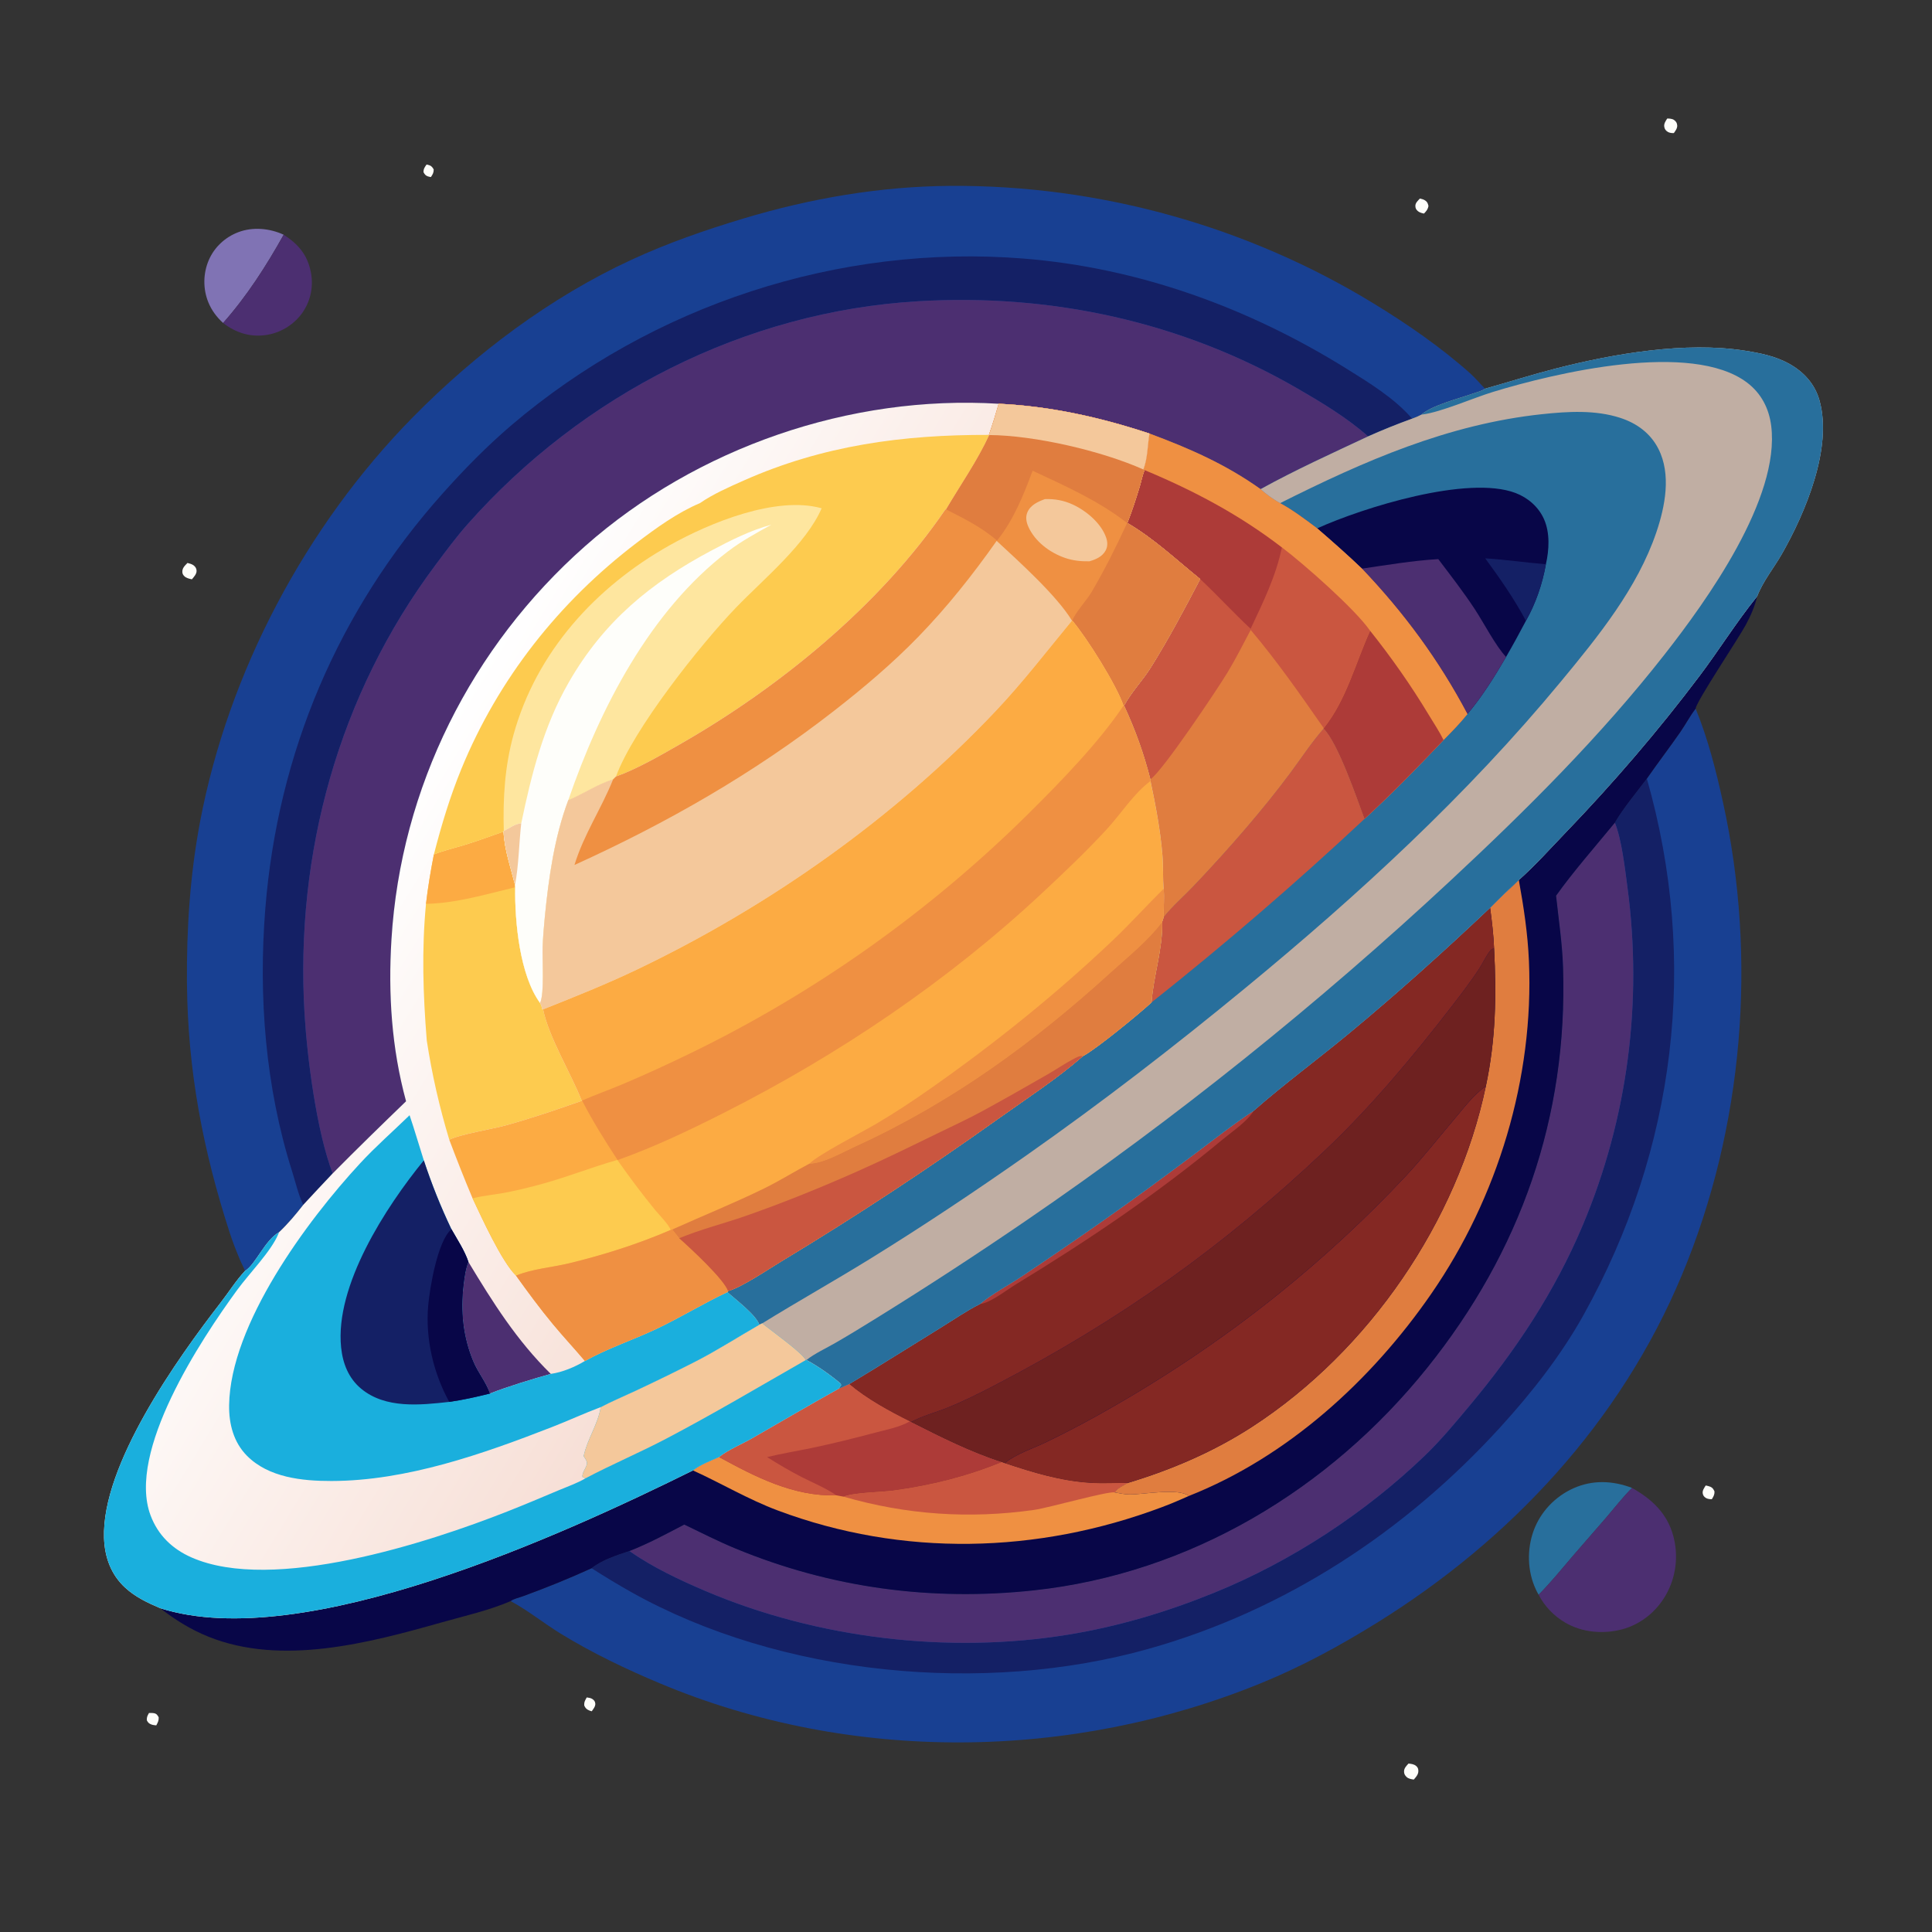 <?xml version="1.0" encoding="utf-8" ?>
<svg xmlns="http://www.w3.org/2000/svg" xmlns:xlink="http://www.w3.org/1999/xlink" width="1024" height="1024">
	<rect width="100%" height="100%" fill="#333333" stroke="none"/>
	<path fill="#FEFEFA" d="M226.085 87.206C226.288 87.244 226.494 87.271 226.695 87.32C228.406 87.732 229.034 88.324 229.864 89.771C229.907 91.549 229.345 92.377 228.389 93.841C227.777 93.735 227.365 93.686 226.757 93.476C225.523 93.05 225.059 92.342 224.468 91.258C224.445 89.46 225.111 88.615 226.085 87.206Z"/>
	<path fill="#FEFEFA" d="M311 899.667C311.825 899.808 313.078 899.95 313.808 900.414C314.827 901.061 315.408 901.714 315.517 902.947C315.648 904.425 314.439 905.861 313.642 907.005C313.005 906.835 312.917 906.831 312.241 906.55C310.906 905.996 310.263 905.304 309.67 903.984C309.532 902.134 310.08 901.241 311 899.667Z"/>
	<path fill="#FEFEFA" d="M78.964 907.92C79.857 907.921 80.883 907.863 81.754 908.057C83.064 908.347 83.495 909.122 84.107 910.199C84.207 911.975 83.659 912.94 82.83 914.482C82.023 914.413 81 914.295 80.244 914.015C78.94 913.532 78.43 912.977 77.81 911.777C77.778 909.932 78.109 909.502 78.964 907.92Z"/>
	<path fill="#FEFEFA" d="M904.067 787.335C904.865 787.515 905.753 787.673 906.504 787.998C907.787 788.553 908.147 789.31 908.723 790.508C908.766 792.267 908.178 793.166 907.309 794.61C906.377 794.625 905.061 794.489 904.244 793.995C903.218 793.375 902.684 792.723 902.477 791.523C902.214 790.005 903.311 788.555 904.067 787.335Z"/>
	<path fill="#FEFEFA" d="M752.602 105.22C753.506 105.426 754.522 105.694 755.311 106.213C756.56 107.037 756.768 107.769 757.115 109.157C756.783 111.029 756.031 111.822 754.752 113.189C753.737 113.029 752.302 112.596 751.501 111.902C750.561 111.088 750.146 110.309 750.175 109.043C750.211 107.475 751.592 106.268 752.602 105.22Z"/>
	<path fill="#FEFEFA" d="M883.668 62.817C884.723 62.819 886.327 62.909 887.24 63.56C888.336 64.34 888.847 65.098 888.952 66.459C889.071 68.012 888.006 69.345 887.171 70.546C886.178 70.595 884.857 70.442 883.988 69.909C882.912 69.248 882.329 68.525 882.104 67.254C881.804 65.558 882.811 64.172 883.668 62.817Z"/>
	<path fill="#FEFEFA" d="M99.379 298.372C100.443 298.637 101.807 299.01 102.692 299.703C103.628 300.435 104.21 301.439 104.189 302.649C104.158 304.355 102.721 305.815 101.71 307.055C100.339 306.741 98.804 306.433 97.737 305.427C97.121 304.846 96.705 304.153 96.649 303.312C96.501 301.097 97.951 299.83 99.379 298.372Z"/>
	<path fill="#FEFEFA" d="M746.542 934.716C747.943 934.879 749.427 935.023 750.56 935.976C751.2 936.514 751.612 937.171 751.717 937.99C752.009 940.282 750.731 941.564 749.354 943.202C748.11 943.045 746.51 942.774 745.553 941.867C744.608 940.972 744.135 940.126 744.174 938.796C744.223 937.104 745.48 935.889 746.542 934.716Z"/>
	<path fill="#8073B4" d="M118.256 171.183C114.856 168.102 112.154 164.485 110.421 160.226C107.514 153.084 107.623 144.904 110.677 137.829C113.628 130.989 119.313 125.741 126.247 123.087C133.989 120.124 142.928 120.98 150.362 124.407C141.03 141.078 130.938 156.839 118.256 171.183Z"/>
	<path fill="#4C2F71" d="M150.362 124.407C157.887 129.264 162.73 134.734 164.652 143.711C166.28 151.312 164.842 159.058 160.454 165.494C156.258 171.649 149.371 176.08 142.037 177.397C133.736 178.888 126.272 176.888 119.503 172.127C119.076 171.827 118.661 171.511 118.256 171.183C130.938 156.839 141.03 141.078 150.362 124.407Z"/>
	<path fill="#286F9C" d="M815.505 845.255C814.955 844.333 814.481 843.393 814.025 842.421C809.479 832.739 809.237 820.99 812.961 811.011C816.654 801.12 824.393 793.084 834.022 788.79C844.159 784.27 854.783 784.737 865.018 788.627C860.149 793.515 855.848 799.037 851.368 804.284L833.815 824.496C827.819 831.505 821.996 838.69 815.505 845.255Z"/>
	<path fill="#4C2F71" d="M865.018 788.627C875.438 794.518 883.481 801.938 886.797 813.795C889.765 824.41 888.391 835.901 882.899 845.467C877.863 854.24 869.608 860.945 859.784 863.567C849.85 866.218 838.591 865.294 829.644 860.043C823.578 856.483 818.757 851.496 815.505 845.255C821.996 838.69 827.819 831.505 833.815 824.496L851.368 804.284C855.848 799.037 860.149 793.515 865.018 788.627Z"/>
	<path fill="#184092" d="M872.867 412.684C878.611 404.408 884.739 396.409 890.489 388.141C893.335 384.048 895.687 379.517 898.717 375.588C905.3 391.664 909.51 408.357 913.237 425.3C931.413 507.939 924.115 597.66 891.415 675.853C858.894 753.616 800.702 816.242 729.469 860.314C709.842 872.458 690.146 883.184 668.744 891.956C567.745 933.35 450.982 934.59 350.055 892.335C332.002 884.777 313.943 876.147 297.241 865.912C288.286 860.425 279.866 853.558 270.657 848.618C271.987 847.46 275.278 846.727 277.031 846.089C289.399 841.589 301.574 836.647 313.55 831.189C318.944 826.839 327.084 824.198 333.624 822.067C343.672 818.156 353.142 813.029 362.685 808.048C371.692 812.383 380.684 816.968 389.923 820.783C440.489 841.665 493.687 848.788 547.995 842.919C630.67 833.984 704.653 789.45 756.364 725.074C805.853 663.464 830.982 592.187 828.452 512.928C828.044 500.131 826.123 487.461 824.737 474.749C834.055 461.699 845.687 448.505 855.901 436.032C860.124 428.657 867.589 419.69 872.867 412.684Z"/>
	<path fill="#142065" d="M855.901 436.032C860.124 428.657 867.589 419.69 872.867 412.684C900.469 509.42 888.177 609.16 839.361 696.867C827.349 718.449 811.778 738.246 795.18 756.459C744.755 811.791 681.193 853.511 608.897 873.887C521.795 898.435 413.768 888.313 334.489 843.796C327.398 839.814 320.406 835.564 313.55 831.189C318.944 826.839 327.084 824.198 333.624 822.067C345.805 830.676 360.4 837.525 374.096 843.345C433.205 868.464 502.908 876.746 566.304 866.375C592.934 862.018 618.514 854.35 643.494 844.205C684.257 827.651 723.574 801.936 755.273 771.431C763.668 763.352 771.167 754.288 778.635 745.361C803.304 715.871 823.979 684.858 838.941 649.28C862.745 592.672 870.71 531.088 862.578 470.246C861.275 460.497 859.544 444.945 855.901 436.032Z"/>
	<path fill="#4C2F71" d="M855.901 436.032C859.544 444.945 861.275 460.497 862.578 470.246C870.71 531.088 862.745 592.672 838.941 649.28C823.979 684.858 803.304 715.871 778.635 745.361C771.167 754.288 763.668 763.352 755.273 771.431C723.574 801.936 684.257 827.651 643.494 844.205C618.514 854.35 592.934 862.018 566.304 866.375C502.908 876.746 433.205 868.464 374.096 843.345C360.4 837.525 345.805 830.676 333.624 822.067C343.672 818.156 353.142 813.029 362.685 808.048C371.692 812.383 380.684 816.968 389.923 820.783C440.489 841.665 493.687 848.788 547.995 842.919C630.67 833.984 704.653 789.45 756.364 725.074C805.853 663.464 830.982 592.187 828.452 512.928C828.044 500.131 826.123 487.461 824.737 474.749C834.055 461.699 845.687 448.505 855.901 436.032Z"/>
	<path fill="#080648" d="M805.003 466.422C813.728 458.658 821.702 449.73 829.802 441.306C855.126 414.969 878.72 387.525 900.716 358.353C911.011 344.699 920.208 329.882 930.906 316.603L931.318 316.098C930.042 321.565 927.902 326.362 925.245 331.3C921.262 338.699 899.12 371.701 898.717 375.588C895.687 379.517 893.335 384.048 890.489 388.141C884.739 396.409 878.611 404.408 872.867 412.684C867.589 419.69 860.124 428.657 855.901 436.032C845.687 448.505 834.055 461.699 824.737 474.749C826.123 487.461 828.044 500.131 828.452 512.928C830.982 592.187 805.853 663.464 756.364 725.074C704.653 789.45 630.67 833.984 547.995 842.919C493.687 848.788 440.489 841.665 389.923 820.783C380.684 816.968 371.692 812.383 362.685 808.048C353.142 813.029 343.672 818.156 333.624 822.067C327.084 824.198 318.944 826.839 313.55 831.189C301.574 836.647 289.399 841.589 277.031 846.089C275.278 846.727 271.987 847.46 270.657 848.618C258.923 853.661 246.382 856.425 234.137 859.886C195.595 870.782 149.394 883.126 110.488 867.486C101.289 863.788 92.722 858.524 84.957 852.389C160.881 876.608 299.031 813.136 367.283 779.355C371.266 776.266 376.529 774.304 381.121 772.26C385.716 768.536 393.22 765.422 398.557 762.363C413.814 753.616 428.976 744.689 444.346 736.142L450.172 733.554C466.235 723.951 482.053 713.881 498 704.083C505.013 699.775 512.09 694.845 519.423 691.148C525.873 685.722 534.221 681.392 541.293 676.683C555.778 667.039 570.113 657.16 584.371 647.184C600.696 635.761 616.711 623.951 632.662 612.013C643.174 604.145 653.576 595.882 664.549 588.675C680.897 574.35 698.635 561.314 715.393 547.423C740.975 526.218 765.667 503.976 789.788 481.133C794.728 476.092 799.874 471.269 805.003 466.422Z"/>
	<path fill="#E07D3F" d="M789.788 481.133C794.728 476.092 799.874 471.269 805.003 466.422C807.6 480.708 809.737 494.848 810.367 509.37C813.057 571.424 793.838 634.742 758.586 685.757C726.885 731.634 682.537 772.135 630.165 792.87C624.281 788.503 606.436 792.132 598.82 792.08C596.131 792.061 593.492 791.52 590.861 791.011C592.238 788.651 595.398 787.336 597.709 785.991C621.11 778.932 643.435 769.374 663.971 756.008C725.528 715.942 772.428 647.595 787.522 575.757C792.806 550.965 793.184 527.828 791.891 502.653C791.589 495.434 790.746 488.289 789.788 481.133Z"/>
	<path fill="#EF9042" d="M450.172 733.554C459.454 741.407 471.42 747.912 482.288 753.332L482.896 753.689C498.566 761.618 514.388 769.606 531.161 774.987L532.52 775.503C547.36 780.461 562.005 784.931 577.747 785.939C584.372 786.364 591.072 785.973 597.709 785.991C595.398 787.336 592.238 788.651 590.861 791.011C593.492 791.52 596.131 792.061 598.82 792.08C606.436 792.132 624.281 788.503 630.165 792.87C625.369 795.031 620.538 797.066 615.612 798.913C549.893 823.556 478.269 825.3 412.288 800.605C396.551 794.716 382.471 786.253 367.283 779.355C371.266 776.266 376.529 774.304 381.121 772.26C385.716 768.536 393.22 765.422 398.557 762.363C413.814 753.616 428.976 744.689 444.346 736.142L450.172 733.554Z"/>
	<path fill="#CA5640" d="M531.161 774.987L532.52 775.503C547.36 780.461 562.005 784.931 577.747 785.939C584.372 786.364 591.072 785.973 597.709 785.991C595.398 787.336 592.238 788.651 590.861 791.011C587.321 790.202 555.901 799.17 548.167 800.269C513.839 805.146 480.429 802.878 447.139 793.266C453.138 790.972 466.872 790.982 473.951 790.016C493.775 787.311 512.61 782.604 531.161 774.987Z"/>
	<path fill="#AD3B38" d="M450.172 733.554C459.454 741.407 471.42 747.912 482.288 753.332L482.896 753.689C498.566 761.618 514.388 769.606 531.161 774.987C512.61 782.604 493.775 787.311 473.951 790.016C466.872 790.982 453.138 790.972 447.139 793.266L443.299 792.545C420.661 793.259 400.443 782.809 381.121 772.26C385.716 768.536 393.22 765.422 398.557 762.363C413.814 753.616 428.976 744.689 444.346 736.142L450.172 733.554Z"/>
	<path fill="#CA5640" d="M450.172 733.554C459.454 741.407 471.42 747.912 482.288 753.332C476.524 756.547 469.912 757.72 463.588 759.404C452.565 762.339 441.58 765.077 430.413 767.424C422.505 769.086 414.409 770.35 406.574 772.29C412.503 775.998 418.472 779.584 424.705 782.763C430.906 785.926 437.542 788.626 443.299 792.545C420.661 793.259 400.443 782.809 381.121 772.26C385.716 768.536 393.22 765.422 398.557 762.363C413.814 753.616 428.976 744.689 444.346 736.142L450.172 733.554Z"/>
	<path fill="#842823" d="M532.52 775.503C538.455 770.583 547.666 767.656 554.641 764.282C563.601 759.946 572.446 755.362 581.148 750.53C614.822 731.832 646.708 710.62 676.767 686.533C700.788 667.285 723.908 645.931 744.952 623.46C754.029 613.767 762.338 603.115 770.945 592.992C775.8 587.282 781.244 579.913 787.522 575.757C772.428 647.595 725.528 715.942 663.971 756.008C643.435 769.374 621.11 778.932 597.709 785.991C591.072 785.973 584.372 786.364 577.747 785.939C562.005 784.931 547.36 780.461 532.52 775.503Z"/>
	<path fill="#6E2120" d="M482.896 753.689C488.727 750.523 495.974 748.616 502.182 746.122C510.947 742.602 519.448 738.307 527.82 733.948C593.801 699.59 648.032 661.046 702.185 609.84C726.364 586.976 749.014 559.895 769.327 533.543C774.235 527.175 779.135 520.799 783.588 514.1C785.692 510.934 787.317 507.24 789.564 504.238C790.371 503.16 790.656 503.035 791.891 502.653C793.184 527.828 792.806 550.965 787.522 575.757C781.244 579.913 775.8 587.282 770.945 592.992C762.338 603.115 754.029 613.767 744.952 623.46C723.908 645.931 700.788 667.285 676.767 686.533C646.708 710.62 614.822 731.832 581.148 750.53C572.446 755.362 563.601 759.946 554.641 764.282C547.666 767.656 538.455 770.583 532.52 775.503L531.161 774.987C514.388 769.606 498.566 761.618 482.896 753.689Z"/>
	<path fill="#842823" d="M789.788 481.133C790.746 488.289 791.589 495.434 791.891 502.653C790.656 503.035 790.371 503.16 789.564 504.238C787.317 507.24 785.692 510.934 783.588 514.1C779.135 520.799 774.235 527.175 769.327 533.543C749.014 559.895 726.364 586.976 702.185 609.84C648.032 661.046 593.801 699.59 527.82 733.948C519.448 738.307 510.947 742.602 502.182 746.122C495.974 748.616 488.727 750.523 482.896 753.689L482.288 753.332C471.42 747.912 459.454 741.407 450.172 733.554C466.235 723.951 482.053 713.881 498 704.083C505.013 699.775 512.09 694.845 519.423 691.148C525.873 685.722 534.221 681.392 541.293 676.683C555.778 667.039 570.113 657.16 584.371 647.184C600.696 635.761 616.711 623.951 632.662 612.013C643.174 604.145 653.576 595.882 664.549 588.675C680.897 574.35 698.635 561.314 715.393 547.423C740.975 526.218 765.667 503.976 789.788 481.133Z"/>
	<path fill="#AD3B38" d="M664.549 588.675C660.933 594.573 653.306 599.549 647.986 603.972C613.524 632.625 576.876 657.307 538.631 680.626C533.793 683.576 526.177 689.513 520.958 690.868C520.322 691.033 520.128 691.041 519.423 691.148C525.873 685.722 534.221 681.392 541.293 676.683C555.778 667.039 570.113 657.16 584.371 647.184C600.696 635.761 616.711 623.951 632.662 612.013C643.174 604.145 653.576 595.882 664.549 588.675Z"/>
	<path fill="#184092" d="M129.829 673.645C129.191 671.656 127.981 669.614 127.159 667.658C125.174 662.936 123.307 658.175 121.728 653.301C107.51 609.416 99.503 567.375 99.088 521.065C98.832 492.505 100.715 463.773 106.012 435.683C121.002 356.195 162.161 278.697 218.856 221.093C252.11 187.308 291.612 157.588 334.774 137.645C353.953 128.783 373.801 121.91 394.007 115.825C429.536 105.125 466.61 98.751 503.781 98.518C582.588 98.022 661.008 119.826 728.219 160.946C745.954 171.797 763.72 184.034 779.253 197.911C782.04 200.402 784.45 203.382 787.114 206.017C785.469 207.254 782.819 207.87 780.853 208.564C773.53 211.146 758.833 214.872 753.412 219.749C751.775 220.603 750.172 221.293 748.429 221.903C740.536 224.762 732.8 227.87 725.133 231.293C705.957 240.273 686.675 249.026 668.121 259.26C649.794 246.161 630.25 237.579 609.226 229.794C583.345 221.21 556.69 215.276 529.342 213.999C450.638 209.148 369.255 237.215 310.162 289.423C249.888 342.675 212.417 417.477 207.481 497.875C205.701 526.864 207.552 555.611 215.22 583.69C202.138 596.322 189.117 609.003 176.328 621.933C171.111 627.475 165.867 632.994 160.723 638.604C156.751 643.705 152.605 648.646 147.904 653.096C140.353 657.373 135.482 670.225 129.829 673.645Z"/>
	<path fill="#142065" d="M160.723 638.604C158.106 633.166 156.599 626.443 154.767 620.657C140.683 576.18 136.923 528.23 140.601 481.847C147.165 399.059 179.243 323.584 234.561 261.605C245.96 248.834 258.16 236.353 271.201 225.254C345.786 161.774 444.572 129.243 542.41 137.037C603.481 141.902 661.699 163.076 713.544 195.317C725.436 202.713 739.333 211.213 748.429 221.903C740.536 224.762 732.8 227.87 725.133 231.293C714.034 221.446 700.566 213.358 687.759 205.946C626.439 170.457 557.042 155.48 486.503 159.673C394.773 165.125 308.652 209.208 247.89 277.776C241.771 284.68 236.277 292.135 230.759 299.52C179.556 368.051 156.297 452.339 161.419 537.429C162.841 561.067 167.846 599.823 176.328 621.933C171.111 627.475 165.867 632.994 160.723 638.604Z"/>
	<path fill="#4C2F71" d="M176.328 621.933C167.846 599.823 162.841 561.067 161.419 537.429C156.297 452.339 179.556 368.051 230.759 299.52C236.277 292.135 241.771 284.68 247.89 277.776C308.652 209.208 394.773 165.125 486.503 159.673C557.042 155.48 626.439 170.457 687.759 205.946C700.566 213.358 714.034 221.446 725.133 231.293C705.957 240.273 686.675 249.026 668.121 259.26C649.794 246.161 630.25 237.579 609.226 229.794C583.345 221.21 556.69 215.276 529.342 213.999C450.638 209.148 369.255 237.215 310.162 289.423C249.888 342.675 212.417 417.477 207.481 497.875C205.701 526.864 207.552 555.611 215.22 583.69C202.138 596.322 189.117 609.003 176.328 621.933Z"/>
	<path fill="#286F9C" d="M787.114 206.017C799.669 202.49 812.183 198.507 824.806 195.275C855.54 187.407 893.367 180.929 924.887 185.882C932.898 187.141 940.998 188.758 948.162 192.728C956.027 197.087 961.927 203.499 964.378 212.291C971.382 237.417 956.913 271.734 944.433 293.603C940.112 301.173 934.478 307.892 931.318 316.098L930.906 316.603C920.208 329.882 911.011 344.699 900.716 358.353C878.72 387.525 855.126 414.969 829.802 441.306C821.702 449.73 813.728 458.658 805.003 466.422C799.874 471.269 794.728 476.092 789.788 481.133C765.667 503.976 740.975 526.218 715.393 547.423C698.635 561.314 680.897 574.35 664.549 588.675C653.576 595.882 643.174 604.145 632.662 612.013C616.711 623.951 600.696 635.761 584.371 647.184C570.113 657.16 555.778 667.039 541.293 676.683C534.221 681.392 525.873 685.722 519.423 691.148C512.09 694.845 505.013 699.775 498 704.083C482.053 713.881 466.235 723.951 450.172 733.554L444.346 736.142L445.767 734.288L445.651 733.434C440.409 728.964 433.504 724.054 427.411 720.843L427.048 720.882C425.53 717.22 408.328 704.985 403.997 701.411L402.49 702.101C400.617 696.793 389.957 688.832 385.531 684.818L385.865 684.28C393.071 682.318 407.287 672.66 414.236 668.469C453.699 644.671 492.06 619.358 529.587 592.615C544.501 581.987 560.217 571.796 574.003 559.741C580.635 556.376 604.326 536.93 610.329 531.305C611.352 517.065 616.35 502.938 615.966 488.611L616.786 486.077C616.597 481.082 617.267 476.071 616.726 471.073C616.27 465.161 616.589 459.184 616.104 453.242C615.021 439.962 612.528 426.967 609.785 413.946L609.714 413.05C606.254 399.398 601.722 386.813 595.79 374.024C599.405 367.07 605.534 360.775 609.772 354.034C619.368 338.77 627.75 322.864 636.123 306.913C623.361 296.633 611.763 285.547 597.522 277.207C599.938 270.974 602.026 264.596 603.974 258.203C604.883 255.222 605.438 251.991 606.672 249.141L606.006 248.832C608.349 242.61 608.16 236.271 609.226 229.794C630.25 237.579 649.794 246.161 668.121 259.26C686.675 249.026 705.957 240.273 725.133 231.293C732.8 227.87 740.536 224.762 748.429 221.903C750.172 221.293 751.775 220.603 753.412 219.749C758.833 214.872 773.53 211.146 780.853 208.564C782.819 207.87 785.469 207.254 787.114 206.017Z"/>
	<path fill="#CA5640" d="M701.52 386.213C709.198 393.87 719.119 423.167 723.189 434.059C686.931 467.954 649.22 500.464 610.329 531.305C611.352 517.065 616.35 502.938 615.966 488.611L616.786 486.077C621.432 480.214 627.424 475.055 632.599 469.62C642.248 459.488 651.77 448.978 660.857 438.342C668.81 429.033 676.528 419.554 683.828 409.725C689.603 401.949 695.137 393.467 701.52 386.213Z"/>
	<path fill="#080648" d="M698.131 280.044C722.5 269.021 777.954 251.671 803.29 261.307C809.864 263.808 815.511 268.715 818.375 275.204C821.589 282.487 821.082 291.467 819.353 299.065C817.502 309.473 813.966 319.829 808.77 329.051C805.382 335.508 801.903 341.88 798.244 348.188C792.282 358.454 785.45 369.393 777.762 378.472C762.666 349.91 744.138 324.759 721.861 301.392C714.155 294.031 706.194 287.008 698.131 280.044Z"/>
	<path fill="#142065" d="M787.209 295.937C797.981 296.598 808.614 298.18 819.353 299.065C817.502 309.473 813.966 319.829 808.77 329.051C802.704 317.566 794.87 306.408 787.209 295.937Z"/>
	<path fill="#4C2F71" d="M721.861 301.392C735.204 299.442 748.849 297.137 762.318 296.34C768.927 305.067 775.677 313.751 781.693 322.902C786.401 330.066 792.743 342.403 798.244 348.188C792.282 358.454 785.45 369.393 777.762 378.472C762.666 349.91 744.138 324.759 721.861 301.392Z"/>
	<path fill="#CA5640" d="M609.226 229.794C630.25 237.579 649.794 246.161 668.121 259.26C671.285 262.089 674.799 264.577 678.488 266.678C685.501 270.494 691.75 275.281 698.131 280.044C706.194 287.008 714.155 294.031 721.861 301.392C744.138 324.759 762.666 349.91 777.762 378.472C773.852 383.346 769.503 387.784 765.113 392.223C751.606 406.436 737.619 420.806 723.189 434.059C719.119 423.167 709.198 393.87 701.52 386.213C695.137 393.467 689.603 401.949 683.828 409.725C676.528 419.554 668.81 429.033 660.857 438.342C651.77 448.978 642.248 459.488 632.599 469.62C627.424 475.055 621.432 480.214 616.786 486.077C616.597 481.082 617.267 476.071 616.726 471.073C616.27 465.161 616.589 459.184 616.104 453.242C615.021 439.962 612.528 426.967 609.785 413.946L609.714 413.05C606.254 399.398 601.722 386.813 595.79 374.024C599.405 367.07 605.534 360.775 609.772 354.034C619.368 338.77 627.75 322.864 636.123 306.913C623.361 296.633 611.763 285.547 597.522 277.207C599.938 270.974 602.026 264.596 603.974 258.203C604.883 255.222 605.438 251.991 606.672 249.141L606.006 248.832C608.349 242.61 608.16 236.271 609.226 229.794Z"/>
	<path fill="#AD3B38" d="M597.522 277.207C599.938 270.974 602.026 264.596 603.974 258.203C604.883 255.222 605.438 251.991 606.672 249.141C632.808 260.025 656.939 272.808 679.444 290.13C676.234 305.546 669.491 319.131 662.861 333.26C653.685 324.741 645.269 315.452 636.123 306.913C623.361 296.633 611.763 285.547 597.522 277.207Z"/>
	<path fill="#E07D3F" d="M662.894 333.867C676.995 350.567 689.126 368.032 701.607 385.936L701.52 386.213C695.137 393.467 689.603 401.949 683.828 409.725C676.528 419.554 668.81 429.033 660.857 438.342C651.77 448.978 642.248 459.488 632.599 469.62C627.424 475.055 621.432 480.214 616.786 486.077C616.597 481.082 617.267 476.071 616.726 471.073C616.27 465.161 616.589 459.184 616.104 453.242C615.021 439.962 612.528 426.967 609.785 413.946L609.714 413.05C616.119 408.927 645.804 364.424 650.744 356.206C655.1 348.959 658.931 341.336 662.894 333.867Z"/>
	<path fill="#EF9042" d="M609.226 229.794C630.25 237.579 649.794 246.161 668.121 259.26C671.285 262.089 674.799 264.577 678.488 266.678C685.501 270.494 691.75 275.281 698.131 280.044C706.194 287.008 714.155 294.031 721.861 301.392C744.138 324.759 762.666 349.91 777.762 378.472C773.852 383.346 769.503 387.784 765.113 392.223C751.606 406.436 737.619 420.806 723.189 434.059C719.119 423.167 709.198 393.87 701.52 386.213L701.607 385.936C713.646 370.871 718.351 351.541 726.19 334.313C718.23 322.837 691.21 299.044 679.444 290.13C656.939 272.808 632.808 260.025 606.672 249.141L606.006 248.832C608.349 242.61 608.16 236.271 609.226 229.794Z"/>
	<path fill="#AD3B38" d="M701.607 385.936C713.646 370.871 718.351 351.541 726.19 334.313C737.626 348.681 747.875 363.294 757.358 379.031C759.943 383.322 762.908 387.732 765.113 392.223C751.606 406.436 737.619 420.806 723.189 434.059C719.119 423.167 709.198 393.87 701.52 386.213L701.607 385.936Z"/>
	<path fill="#C0AEA3" d="M787.114 206.017C799.669 202.49 812.183 198.507 824.806 195.275C855.54 187.407 893.367 180.929 924.887 185.882C932.898 187.141 940.998 188.758 948.162 192.728C956.027 197.087 961.927 203.499 964.378 212.291C971.382 237.417 956.913 271.734 944.433 293.603C940.112 301.173 934.478 307.892 931.318 316.098L930.906 316.603C920.208 329.882 911.011 344.699 900.716 358.353C878.72 387.525 855.126 414.969 829.802 441.306C821.702 449.73 813.728 458.658 805.003 466.422C799.874 471.269 794.728 476.092 789.788 481.133C765.667 503.976 740.975 526.218 715.393 547.423C698.635 561.314 680.897 574.35 664.549 588.675C653.576 595.882 643.174 604.145 632.662 612.013C616.711 623.951 600.696 635.761 584.371 647.184C570.113 657.16 555.778 667.039 541.293 676.683C534.221 681.392 525.873 685.722 519.423 691.148C512.09 694.845 505.013 699.775 498 704.083C482.053 713.881 466.235 723.951 450.172 733.554L444.346 736.142L445.767 734.288L445.651 733.434C440.409 728.964 433.504 724.054 427.411 720.843L427.048 720.882C425.53 717.22 408.328 704.985 403.997 701.411C422.829 689.775 442.145 678.947 460.988 667.312C489.298 649.831 517.118 631.252 544.35 612.134C584.065 584.252 622.422 554.642 659.878 523.807C720.186 474.16 777.48 421.48 827.334 361.195C847.021 337.388 867.838 311.794 877.899 282.132C882.547 268.43 885.882 251.493 879.004 237.926C874.789 229.611 867.532 224.331 858.787 221.485C845.597 217.191 831.039 218.066 817.441 219.509C767.436 224.815 722.965 244.369 678.488 266.678C674.799 264.577 671.285 262.089 668.121 259.26C686.675 249.026 705.957 240.273 725.133 231.293C732.8 227.87 740.536 224.762 748.429 221.903C750.172 221.293 751.775 220.603 753.412 219.749C758.833 214.872 773.53 211.146 780.853 208.564C782.819 207.87 785.469 207.254 787.114 206.017Z"/>
	<path fill="#286F9C" d="M787.114 206.017C799.669 202.49 812.183 198.507 824.806 195.275C855.54 187.407 893.367 180.929 924.887 185.882C932.898 187.141 940.998 188.758 948.162 192.728C956.027 197.087 961.927 203.499 964.378 212.291C971.382 237.417 956.913 271.734 944.433 293.603C940.112 301.173 934.478 307.892 931.318 316.098L930.906 316.603C920.208 329.882 911.011 344.699 900.716 358.353C878.72 387.525 855.126 414.969 829.802 441.306C821.702 449.73 813.728 458.658 805.003 466.422C799.874 471.269 794.728 476.092 789.788 481.133C765.667 503.976 740.975 526.218 715.393 547.423C698.635 561.314 680.897 574.35 664.549 588.675C653.576 595.882 643.174 604.145 632.662 612.013C616.711 623.951 600.696 635.761 584.371 647.184C570.113 657.16 555.778 667.039 541.293 676.683C534.221 681.392 525.873 685.722 519.423 691.148C512.09 694.845 505.013 699.775 498 704.083C482.053 713.881 466.235 723.951 450.172 733.554L444.346 736.142L445.767 734.288L445.651 733.434C440.409 728.964 433.504 724.054 427.411 720.843C431.903 717.329 437.718 714.673 442.698 711.809C450.097 707.554 457.363 703.077 464.617 698.583C491.381 682.004 517.7 664.843 543.686 647.066C623.034 592.782 698.682 532.043 769.02 466.534C809.141 429.168 848.229 390.29 882.108 347.072C904.613 318.363 943.651 264.107 938.769 225.652C937.6 216.441 933.463 208.455 926.006 202.804C896.567 180.5 824.466 197.593 791.362 207.711C780.799 210.939 764.034 218.371 753.921 219.691C753.752 219.713 753.582 219.729 753.412 219.749C758.833 214.872 773.53 211.146 780.853 208.564C782.819 207.87 785.469 207.254 787.114 206.017Z"/>
	<defs>
		<linearGradient id="gradient_0" gradientUnits="userSpaceOnUse" x1="426.824" y1="588.369" x2="197.615" y2="448.206">
			<stop offset="0" stop-color="#F7DFD6"/>
			<stop offset="1" stop-color="white"/>
		</linearGradient>
	</defs>
	<path fill="url(#gradient_0)" d="M215.22 583.69C207.552 555.611 205.701 526.864 207.481 497.875C212.417 417.477 249.888 342.675 310.162 289.423C369.255 237.215 450.638 209.148 529.342 213.999C556.69 215.276 583.345 221.21 609.226 229.794C608.16 236.271 608.349 242.61 606.006 248.832L606.672 249.141C605.438 251.991 604.883 255.222 603.974 258.203C602.026 264.596 599.938 270.974 597.522 277.207C611.763 285.547 623.361 296.633 636.123 306.913C627.75 322.864 619.368 338.77 609.772 354.034C605.534 360.775 599.405 367.07 595.79 374.024C601.722 386.813 606.254 399.398 609.714 413.05L609.785 413.946C612.528 426.967 615.021 439.962 616.104 453.242C616.589 459.184 616.27 465.161 616.726 471.073C617.267 476.071 616.597 481.082 616.786 486.077L615.966 488.611C616.35 502.938 611.352 517.065 610.329 531.305C604.326 536.93 580.635 556.376 574.003 559.741C560.217 571.796 544.501 581.987 529.587 592.615C492.06 619.358 453.699 644.671 414.236 668.469C407.287 672.66 393.071 682.318 385.865 684.28L385.531 684.818C389.957 688.832 400.617 696.793 402.49 702.101L403.997 701.411C408.328 704.985 425.53 717.22 427.048 720.882L427.411 720.843C433.504 724.054 440.409 728.964 445.651 733.434L445.767 734.288L444.346 736.142C428.976 744.689 413.814 753.616 398.557 762.363C393.22 765.422 385.716 768.536 381.121 772.26C376.529 774.304 371.266 776.266 367.283 779.355C299.031 813.136 160.881 876.608 84.957 852.389C78.282 849.554 71.832 846.52 66.428 841.576C58.831 834.627 55.481 825.349 55.137 815.2C53.819 776.335 94.022 720.044 116.923 690.463C121.2 684.938 125.062 678.744 129.829 673.645C135.482 670.225 140.353 657.373 147.904 653.096C152.605 648.646 156.751 643.705 160.723 638.604C165.867 632.994 171.111 627.475 176.328 621.933C189.117 609.003 202.138 596.322 215.22 583.69Z"/>
	<path fill="#4C2F71" d="M259.673 738.603C257.557 732.536 253.367 727.614 250.895 721.732C245.38 708.606 244.055 694.924 245.735 680.88C246.212 676.887 246.728 672.6 248.269 668.857C261.234 690.368 273.925 710.519 291.928 728.193C282.648 730.782 268.489 735.088 259.673 738.603Z"/>
	<path fill="#FDCB4F" d="M229.96 452.909C235.324 450.756 241.213 449.426 246.746 447.721C253.519 445.634 260.2 443.147 266.889 440.802C267.337 450.21 270.69 459.923 272.985 469.048L273.069 470.258C272.778 488.457 275.47 516.879 286.252 531.598C286.911 532.771 287.162 533.697 287.444 534.993L287.857 534.99C290.773 549.596 302.768 569.153 308.356 583.462C295.053 588.162 281.881 592.631 268.286 596.421C261.293 598.37 243.338 601.296 238.137 604.112C232.89 586.738 228.936 569.389 226.192 551.453C224.23 526.98 223.46 503.53 225.787 479.052C226.807 470.28 228.267 461.574 229.96 452.909Z"/>
	<path fill="#FCAB43" d="M229.96 452.909C235.324 450.756 241.213 449.426 246.746 447.721C253.519 445.634 260.2 443.147 266.889 440.802C267.337 450.21 270.69 459.923 272.985 469.048L273.069 470.258C257.844 473.928 241.533 478.799 225.787 479.052C226.807 470.28 228.267 461.574 229.96 452.909Z"/>
	<path fill="#1AAFDD" d="M129.829 673.645C135.482 670.225 140.353 657.373 147.904 653.096C147.785 653.398 147.672 653.701 147.548 654C143.728 663.196 132.079 674.988 125.8 683.58C106.497 709.995 67.129 769.394 79.805 803.191C83.741 813.685 91.329 820.992 101.508 825.473C144.74 844.504 227.162 817.57 268.805 801.152C278.045 797.509 287.214 793.645 296.362 789.774C300.977 787.821 306.054 786.081 310.353 783.525L308.734 782.788C308.347 780.883 310.52 778.194 311.02 776.239C311.454 774.539 310.183 773.173 309.359 771.808C311.266 762.713 317.007 754.854 318.401 745.798C324.39 742.651 330.642 740.055 336.765 737.184C347.377 732.209 357.927 727.078 368.367 721.75C379.972 715.826 391.178 708.61 402.49 702.101L403.997 701.411C408.328 704.985 425.53 717.22 427.048 720.882L427.411 720.843C433.504 724.054 440.409 728.964 445.651 733.434L445.767 734.288L444.346 736.142C428.976 744.689 413.814 753.616 398.557 762.363C393.22 765.422 385.716 768.536 381.121 772.26C376.529 774.304 371.266 776.266 367.283 779.355C299.031 813.136 160.881 876.608 84.957 852.389C78.282 849.554 71.832 846.52 66.428 841.576C58.831 834.627 55.481 825.349 55.137 815.2C53.819 776.335 94.022 720.044 116.923 690.463C121.2 684.938 125.062 678.744 129.829 673.645Z"/>
	<path fill="#F4C89B" d="M403.997 701.411C408.328 704.985 425.53 717.22 427.048 720.882C402.221 735.078 378.24 749.337 352.866 762.658C338.874 770.003 324.282 776.161 310.353 783.525L308.734 782.788C308.347 780.883 310.52 778.194 311.02 776.239C311.454 774.539 310.183 773.173 309.359 771.808C311.266 762.713 317.007 754.854 318.401 745.798C324.39 742.651 330.642 740.055 336.765 737.184C347.377 732.209 357.927 727.078 368.367 721.75C379.972 715.826 391.178 708.61 402.49 702.101L403.997 701.411Z"/>
	<path fill="#1AAFDD" d="M318.401 745.798C309.743 749.047 301.31 752.956 292.688 756.316C255.983 770.621 215.506 784.896 175.696 784.956C160.234 784.98 142.4 783.173 130.905 771.596C123.783 764.423 121.299 754.68 121.437 744.808C122.034 701.917 162.77 646.942 190.865 616.585C199.141 607.643 208.351 599.584 217.087 591.096C219.769 599.001 222.082 607.068 224.632 615.022C228.797 627.607 233.549 639.56 239.269 651.52C242.378 657.016 246.262 662.857 248.269 668.857C246.728 672.6 246.212 676.887 245.735 680.88C244.055 694.924 245.38 708.606 250.895 721.732C253.367 727.614 257.557 732.536 259.673 738.603C268.489 735.088 282.648 730.782 291.928 728.193C298.131 727.307 304.674 724.566 310.015 721.351C321.933 714.657 335.284 710.286 347.659 704.452C360.538 698.38 372.682 690.838 385.531 684.818C389.957 688.832 400.617 696.793 402.49 702.101C391.178 708.61 379.972 715.826 368.367 721.75C357.927 727.078 347.377 732.209 336.765 737.184C330.642 740.055 324.39 742.651 318.401 745.798Z"/>
	<path fill="#142065" d="M224.632 615.022C228.797 627.607 233.549 639.56 239.269 651.52C242.378 657.016 246.262 662.857 248.269 668.857C246.728 672.6 246.212 676.887 245.735 680.88C244.055 694.924 245.38 708.606 250.895 721.732C253.367 727.614 257.557 732.536 259.673 738.603C252.535 740.366 245.403 742 238.116 743.03C222.702 744.74 204.398 746.731 191.5 736.112C184.762 730.565 181.689 722.718 180.805 714.23C177.384 681.419 204.471 639.734 224.632 615.022Z"/>
	<path fill="#080648" d="M238.116 743.03C229.651 727.728 225.407 709.309 226.964 691.885C227.794 682.596 231.914 657.705 239.269 651.52C242.378 657.016 246.262 662.857 248.269 668.857C246.728 672.6 246.212 676.887 245.735 680.88C244.055 694.924 245.38 708.606 250.895 721.732C253.367 727.614 257.557 732.536 259.673 738.603C252.535 740.366 245.403 742 238.116 743.03Z"/>
	<path fill="#FDCB4F" d="M524.145 230.502L524.369 230.579C517.956 244.465 509.198 256.876 501.465 270.022L501.08 270.059C466.616 320.654 413.303 364.247 360.451 394.469C350.234 400.31 337.53 407.698 326.485 411.589L324.941 413.125C316.687 415.55 309.215 420.843 301.201 424.107C293.881 443.507 290.805 465.29 288.784 485.819C288.255 491.194 287.802 496.607 287.605 502.005C287.373 508.396 288.645 526.627 286.252 531.598C275.47 516.879 272.778 488.457 273.069 470.258L272.985 469.048C270.69 459.923 267.337 450.21 266.889 440.802C260.2 443.147 253.519 445.634 246.746 447.721C241.213 449.426 235.324 450.756 229.96 452.909C233.904 437.536 238.484 422.326 244.503 407.632C264.107 359.773 296.374 318.962 337.446 287.71C347.648 279.947 359.082 271.673 370.94 266.693C378.04 261.811 386.25 258.219 394.104 254.727C436.098 236.051 478.57 230.368 524.145 230.502Z"/>
	<path fill="#FEE69F" d="M267.016 440.392C266.535 423.109 267.522 406.355 272.135 389.572C284.228 345.573 315.692 311.078 354.907 289.021C376.125 277.087 411.35 262.657 435.486 269.399C427.282 288.401 404.49 307.116 390.139 322.001C371.368 341.471 335.663 386.445 326.485 411.589L324.941 413.125C316.687 415.55 309.215 420.843 301.201 424.107C293.881 443.507 290.805 465.29 288.784 485.819C288.255 491.194 287.802 496.607 287.605 502.005C287.373 508.396 288.645 526.627 286.252 531.598C275.47 516.879 272.778 488.457 273.069 470.258L272.985 469.048C270.69 459.923 267.337 450.21 266.889 440.802L267.016 440.392Z"/>
	<path fill="#FEFEFA" d="M276.265 436.396C281.696 410.274 288.1 384.896 301.501 361.583C320.045 329.324 344.907 308.838 377.353 291.647C387.47 286.286 397.726 281.107 408.828 278.102C401.031 282.43 393.069 286.742 385.961 292.15C344.418 323.761 317.834 375.831 301.201 424.107C293.881 443.507 290.805 465.29 288.784 485.819C288.255 491.194 287.802 496.607 287.605 502.005C287.373 508.396 288.645 526.627 286.252 531.598C275.47 516.879 272.778 488.457 273.069 470.258L272.985 469.048C270.69 459.923 267.337 450.21 266.889 440.802L267.016 440.392C270.038 439.065 272.89 436.585 276.265 436.396Z"/>
	<path fill="#F4C89B" d="M267.016 440.392C270.038 439.065 272.89 436.585 276.265 436.396C275.071 447.037 274.957 458.581 272.985 469.048C270.69 459.923 267.337 450.21 266.889 440.802L267.016 440.392Z"/>
	<path fill="#F4C89B" d="M529.342 213.999C556.69 215.276 583.345 221.21 609.226 229.794C608.16 236.271 608.349 242.61 606.006 248.832L606.672 249.141C605.438 251.991 604.883 255.222 603.974 258.203C602.026 264.596 599.938 270.974 597.522 277.207C611.763 285.547 623.361 296.633 636.123 306.913C627.75 322.864 619.368 338.77 609.772 354.034C605.534 360.775 599.405 367.07 595.79 374.024L595.507 373.936C591.71 362.867 576.173 338.154 568.388 328.914L568.167 328.937C554.839 345.085 542.295 361.454 527.875 376.715C474.453 433.257 408.045 480.147 337.932 513.718C321.554 521.56 304.718 528.28 287.857 534.99L287.444 534.993C287.162 533.697 286.911 532.771 286.252 531.598C288.645 526.627 287.373 508.396 287.605 502.005C287.802 496.607 288.255 491.194 288.784 485.819C290.805 465.29 293.881 443.507 301.201 424.107C309.215 420.843 316.687 415.55 324.941 413.125L326.485 411.589C337.53 407.698 350.234 400.31 360.451 394.469C413.303 364.247 466.616 320.654 501.08 270.059L501.465 270.022C509.198 256.876 517.956 244.465 524.369 230.579L524.145 230.502C526.078 225.051 527.725 219.549 529.342 213.999Z"/>
	<path fill="#EF9042" d="M529.342 213.999C556.69 215.276 583.345 221.21 609.226 229.794C608.16 236.271 608.349 242.61 606.006 248.832L606.672 249.141C605.438 251.991 604.883 255.222 603.974 258.203C602.026 264.596 599.938 270.974 597.522 277.207C611.763 285.547 623.361 296.633 636.123 306.913C627.75 322.864 619.368 338.77 609.772 354.034C605.534 360.775 599.405 367.07 595.79 374.024L595.507 373.936C591.71 362.867 576.173 338.154 568.388 328.914L568.167 328.937C560.07 315.6 539.966 297.536 528.25 286.671C515.57 304.643 502.019 321.77 486.67 337.556C472.911 351.707 457.75 364.524 442.191 376.649C399.577 409.861 353.589 436.159 304.479 458.456C309.446 442.202 318.729 428.675 324.941 413.125L326.485 411.589C337.53 407.698 350.234 400.31 360.451 394.469C413.303 364.247 466.616 320.654 501.08 270.059L501.465 270.022C509.198 256.876 517.956 244.465 524.369 230.579L524.145 230.502C526.078 225.051 527.725 219.549 529.342 213.999Z"/>
	<path fill="#F4C89B" d="M553.818 264.538C559.115 264.368 563.854 265.214 568.659 267.447C575.782 270.756 583.651 277.327 586.28 284.939C587.06 287.196 587.185 289.592 586.024 291.746C584.236 295.066 580.824 296.522 577.393 297.506C572.883 297.587 568.695 297.153 564.422 295.681C556.484 292.945 548.655 287.111 545.111 279.32C543.983 276.84 543.431 274.096 544.548 271.51C546.229 267.618 550.108 265.913 553.818 264.538Z"/>
	<path fill="#E07D3F" d="M529.342 213.999C556.69 215.276 583.345 221.21 609.226 229.794C608.16 236.271 608.349 242.61 606.006 248.832L606.672 249.141C605.438 251.991 604.883 255.222 603.974 258.203C602.026 264.596 599.938 270.974 597.522 277.207C611.763 285.547 623.361 296.633 636.123 306.913C627.75 322.864 619.368 338.77 609.772 354.034C605.534 360.775 599.405 367.07 595.79 374.024L595.507 373.936C591.71 362.867 576.173 338.154 568.388 328.914C569.466 325.295 576.095 317.968 578.427 314.016C585.476 302.067 591.576 289.806 597.393 277.213C582.44 265.48 564.42 257.492 547.31 249.486C542.468 262.462 537.215 275.658 528.445 286.536C520.397 279.491 510.926 274.826 501.465 270.022C509.198 256.876 517.956 244.465 524.369 230.579L524.145 230.502C526.078 225.051 527.725 219.549 529.342 213.999Z"/>
	<path fill="#F4C89B" d="M529.342 213.999C556.69 215.276 583.345 221.21 609.226 229.794C608.16 236.271 608.349 242.61 606.006 248.832C583.995 239.008 548.574 230.769 524.369 230.579L524.145 230.502C526.078 225.051 527.725 219.549 529.342 213.999Z"/>
	<path fill="#FCAB43" d="M568.167 328.937L568.388 328.914C576.173 338.154 591.71 362.867 595.507 373.936L595.79 374.024C601.722 386.813 606.254 399.398 609.714 413.05L609.785 413.946C612.528 426.967 615.021 439.962 616.104 453.242C616.589 459.184 616.27 465.161 616.726 471.073C617.267 476.071 616.597 481.082 616.786 486.077L615.966 488.611C616.35 502.938 611.352 517.065 610.329 531.305C604.326 536.93 580.635 556.376 574.003 559.741C560.217 571.796 544.501 581.987 529.587 592.615C492.06 619.358 453.699 644.671 414.236 668.469C407.287 672.66 393.071 682.318 385.865 684.28L385.531 684.818C372.682 690.838 360.538 698.38 347.659 704.452C335.284 710.286 321.933 714.657 310.015 721.351C304.477 714.803 298.624 708.527 293.141 701.928C286.22 693.598 279.821 684.909 273.513 676.111C265.933 668.789 255.276 645.299 250.487 635.17C246.138 624.891 242.077 614.552 238.137 604.112C243.338 601.296 261.293 598.37 268.286 596.421C281.881 592.631 295.053 588.162 308.356 583.462C302.768 569.153 290.773 549.596 287.857 534.99C304.718 528.28 321.554 521.56 337.932 513.718C408.045 480.147 474.453 433.257 527.875 376.715C542.295 361.454 554.839 345.085 568.167 328.937Z"/>
	<path fill="#EF9042" d="M616.726 471.073C617.267 476.071 616.597 481.082 616.786 486.077L615.966 488.611C608.61 498.483 598.309 506.646 589.234 514.91C547.812 552.629 504.458 584.294 453.322 607.637C446.309 610.839 438.218 615.652 430.596 616.639C430.051 616.709 429.503 616.758 428.955 616.785C433.87 611.88 456.618 600.242 464.461 595.618C474.528 589.683 484.091 583.336 493.647 576.622C527.502 552.837 559.749 526.902 589.775 498.411C599.07 489.591 607.623 480.079 616.726 471.073Z"/>
	<path fill="#FDCB4F" d="M250.487 635.17L251.037 635.025C256.002 633.766 261.189 633.283 266.236 632.409C272.552 631.316 278.815 629.748 285.013 628.127C299.37 624.373 312.99 618.821 327.206 614.788C333.573 623.818 340.13 632.664 347.142 641.206C348.963 643.424 354.815 649.472 355.465 651.903C338.145 659.382 319.966 665.132 301.633 669.58C292.535 671.787 282.103 672.508 273.513 676.111C265.933 668.789 255.276 645.299 250.487 635.17Z"/>
	<path fill="#EF9042" d="M355.465 651.903L356.303 651.661L360.001 656.293C365.791 661.451 383.753 678.015 385.865 684.28L385.531 684.818C372.682 690.838 360.538 698.38 347.659 704.452C335.284 710.286 321.933 714.657 310.015 721.351C304.477 714.803 298.624 708.527 293.141 701.928C286.22 693.598 279.821 684.909 273.513 676.111C282.103 672.508 292.535 671.787 301.633 669.58C319.966 665.132 338.145 659.382 355.465 651.903Z"/>
	<path fill="#E07D3F" d="M428.955 616.785C429.503 616.758 430.051 616.709 430.596 616.639C438.218 615.652 446.309 610.839 453.322 607.637C504.458 584.294 547.812 552.629 589.234 514.91C598.309 506.646 608.61 498.483 615.966 488.611C616.35 502.938 611.352 517.065 610.329 531.305C604.326 536.93 580.635 556.376 574.003 559.741C560.217 571.796 544.501 581.987 529.587 592.615C492.06 619.358 453.699 644.671 414.236 668.469C407.287 672.66 393.071 682.318 385.865 684.28C383.753 678.015 365.791 661.451 360.001 656.293L356.303 651.661C372.559 644.35 389.147 637.669 405.154 629.819C413.27 625.838 420.957 620.996 428.955 616.785Z"/>
	<path fill="#CA5640" d="M360.001 656.293C371.329 651.557 383.603 648.53 395.219 644.471C415.09 637.529 434.621 629.614 453.864 621.088C468.004 614.823 481.929 608.019 495.824 601.233C504.275 597.105 512.946 593.136 521.2 588.629C532.602 582.402 543.961 575.924 555.229 569.456C560.152 566.63 564.955 563.3 570.001 560.744C571.441 560.014 572.38 559.588 574.003 559.741C560.217 571.796 544.501 581.987 529.587 592.615C492.06 619.358 453.699 644.671 414.236 668.469C407.287 672.66 393.071 682.318 385.865 684.28C383.753 678.015 365.791 661.451 360.001 656.293Z"/>
	<path fill="#EF9042" d="M595.507 373.936L595.79 374.024C601.722 386.813 606.254 399.398 609.714 413.05L609.785 413.946C600.9 420.548 594.071 431.441 586.536 439.604C575.754 451.284 564.156 462.308 552.544 473.16C502.39 520.032 444.356 559.189 383.145 590.085C364.814 599.338 346.707 607.971 327.343 614.86C320.614 604.569 314.154 594.259 308.512 583.326C315.464 580.25 322.695 577.718 329.708 574.765C341.712 569.712 353.587 564.231 365.311 558.557C431.848 526.351 492.693 483.156 545.21 431.16C561.691 414.843 582.841 393.074 595.507 373.936Z"/>
</svg>
